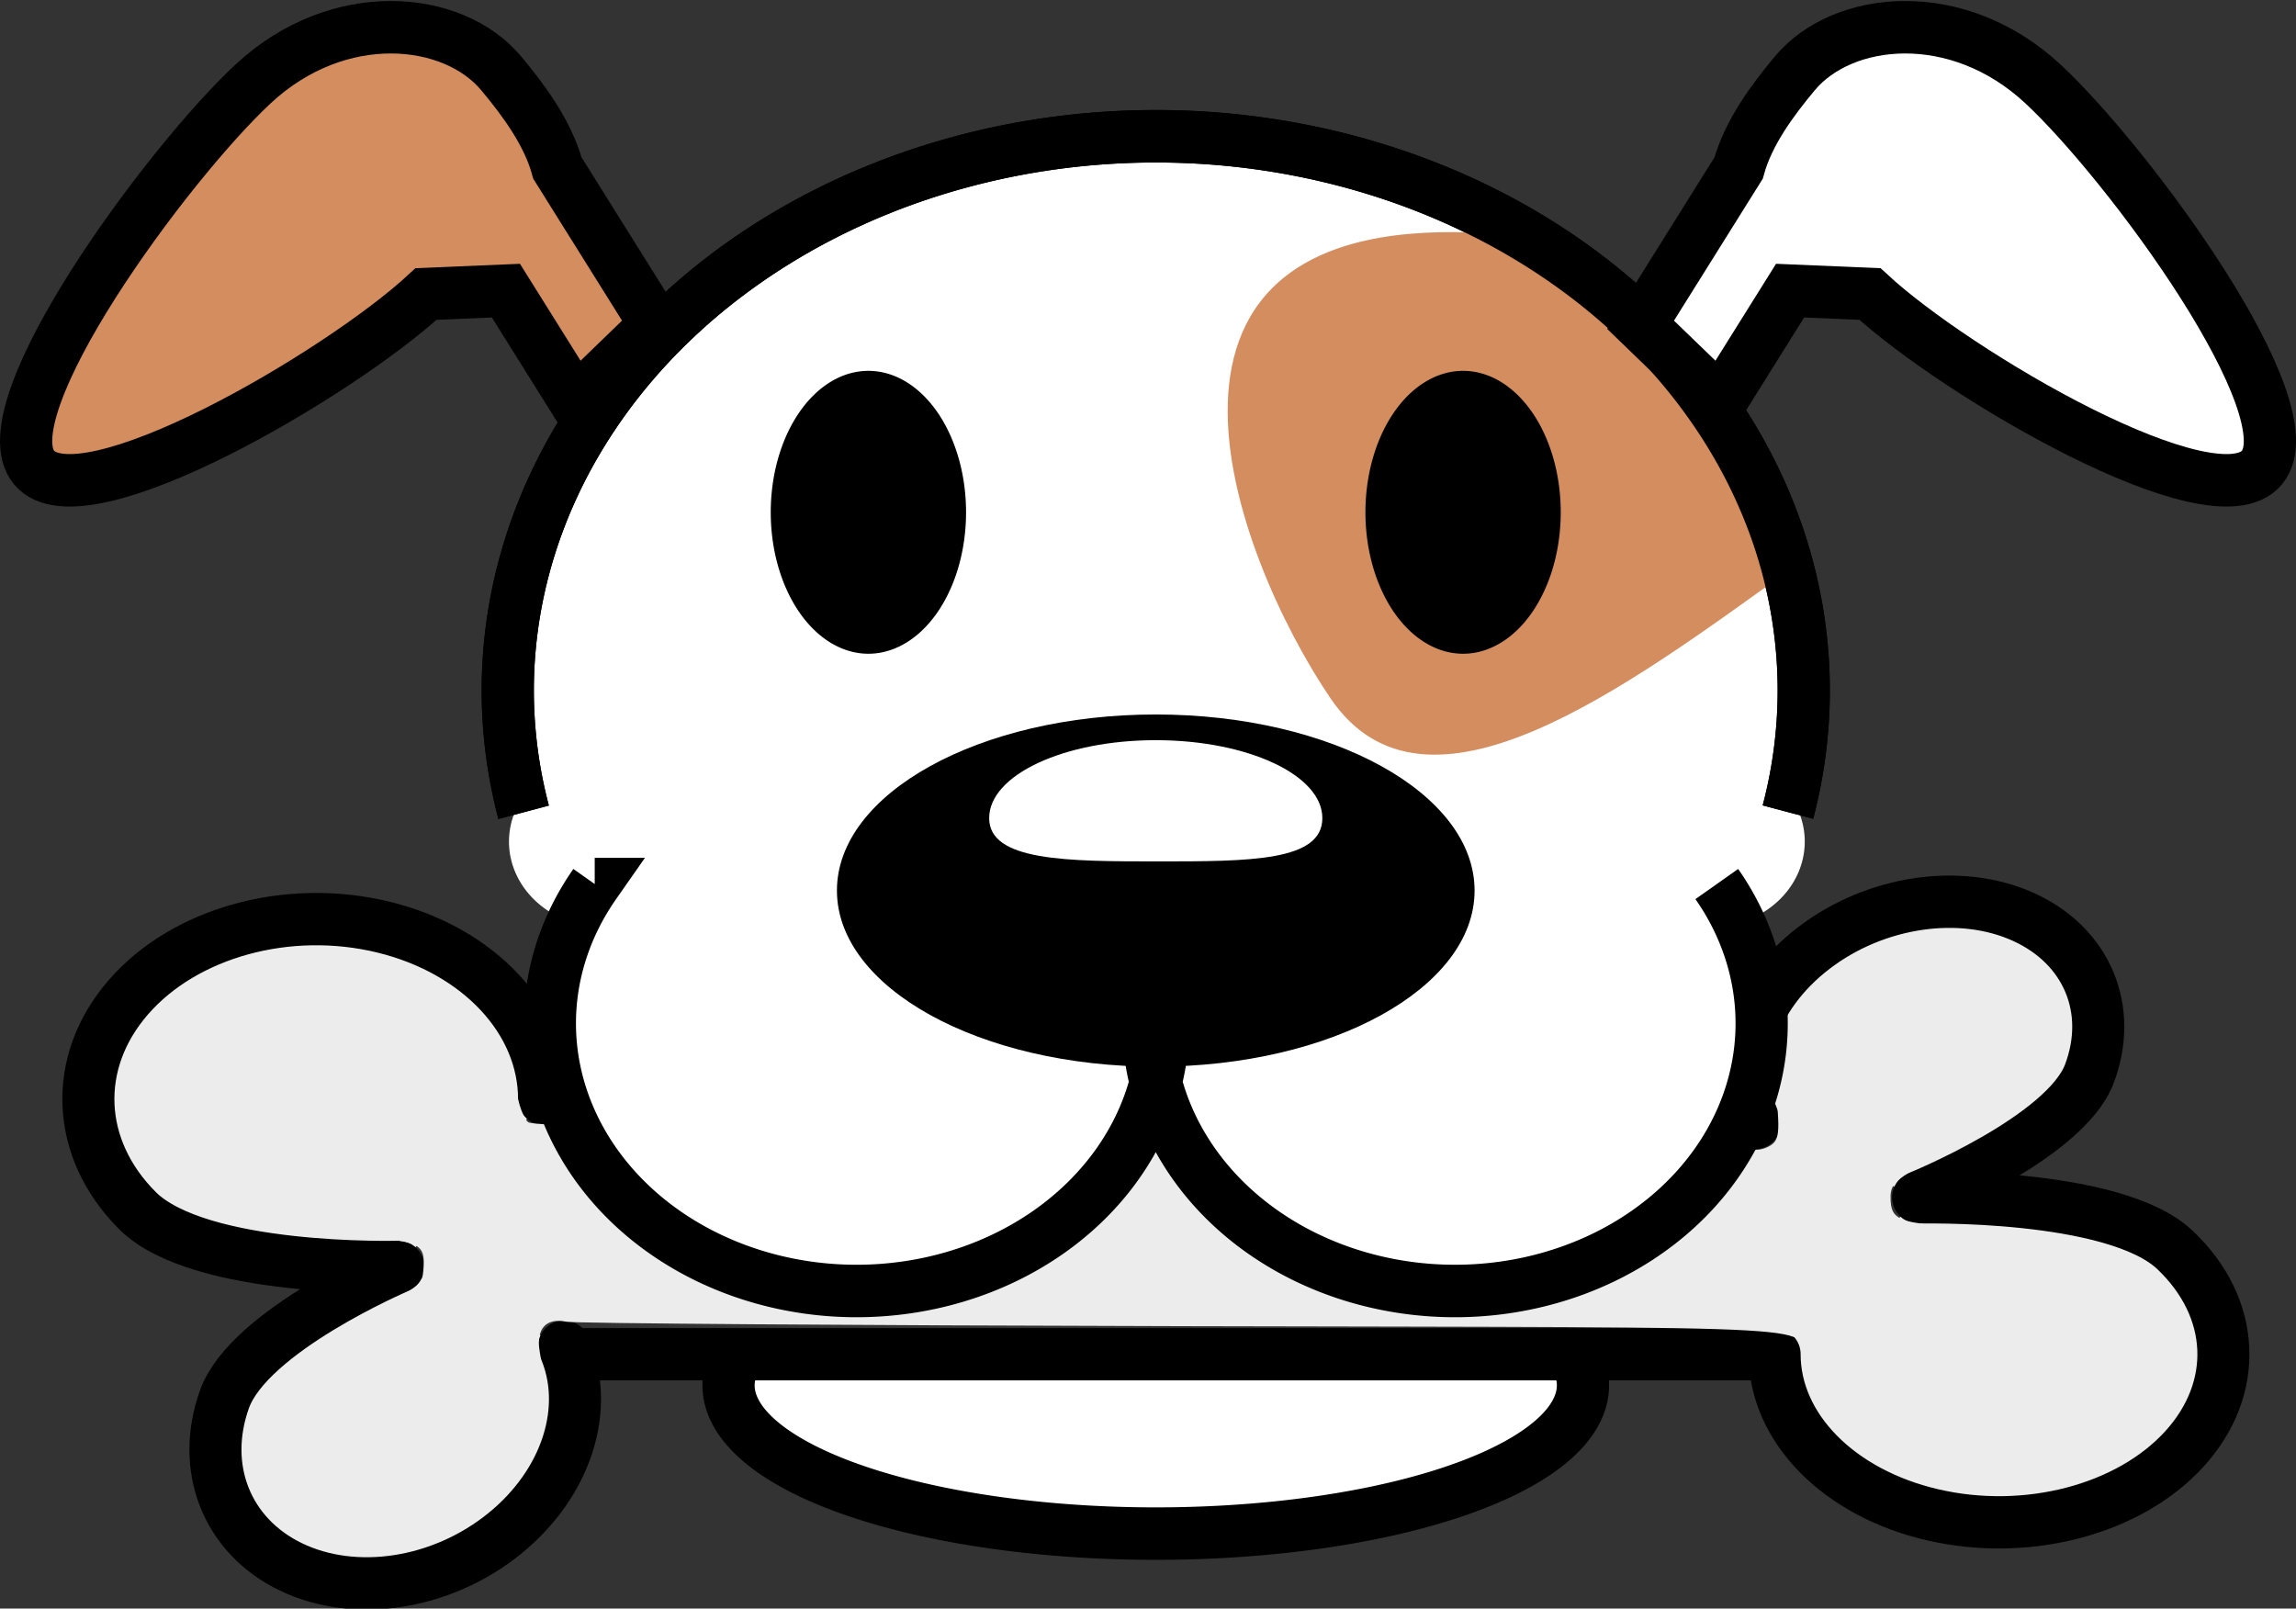 <?xml version="1.0" encoding="UTF-8" standalone="no"?>
<!-- Created with Inkscape (http://www.inkscape.org/) -->

<svg
   xmlns:osb="http://www.openswatchbook.org/uri/2009/osb"
   xmlns:dc="http://purl.org/dc/elements/1.1/"
   xmlns:cc="http://creativecommons.org/ns#"
   xmlns:rdf="http://www.w3.org/1999/02/22-rdf-syntax-ns#"
   xmlns:svg="http://www.w3.org/2000/svg"
   xmlns="http://www.w3.org/2000/svg"
   xmlns:sodipodi="http://sodipodi.sourceforge.net/DTD/sodipodi-0.dtd"
   xmlns:inkscape="http://www.inkscape.org/namespaces/inkscape"
   width="209.405mm"
   height="146.712mm"
   viewBox="0 0 209.405 146.712"
   version="1.1"
   id="svg8"
   inkscape:version="0.92.4 (5da689c313, 2019-01-14)"
   sodipodi:docname="kirstysk9s-dog-only-raw.svg"
   inkscape:export-filename="C:\Users\Trey\Pictures\kirstysk9s-light.png"
   inkscape:export-xdpi="96"
   inkscape:export-ydpi="96">
  <rect x="0" y="0" width="209.405" height="146.712" fill="#333333" stroke="none"/>
  <defs
     id="defs2">
    <linearGradient
       id="linearGradient4919"
       osb:paint="solid">
      <stop
         style="stop-color:#ffffff;stop-opacity:1;"
         offset="0"
         id="stop4917" />
    </linearGradient>
  </defs>
  <sodipodi:namedview
     id="base"
     pagecolor="#ffffff"
     bordercolor="#666666"
     borderopacity="1.0"
     inkscape:pageopacity="0.0"
     inkscape:pageshadow="2"
     inkscape:zoom="0.76095916"
     inkscape:cx="65.811804"
     inkscape:cy="246.8229"
     inkscape:document-units="mm"
     inkscape:current-layer="layer1"
     showgrid="false"
     inkscape:snap-grids="true"
     showguides="true"
     inkscape:guide-bbox="true"
     inkscape:window-width="1920"
     inkscape:window-height="1027"
     inkscape:window-x="-8"
     inkscape:window-y="-8"
     inkscape:window-maximized="1"
     fit-margin-top="0"
     fit-margin-left="0"
     fit-margin-right="0"
     fit-margin-bottom="0">
    <inkscape:grid
       type="xygrid"
       id="grid3684"
       originx="-0.297"
       originy="-63.984" />
    <sodipodi:guide
       position="-60.314,-346.655"
       orientation="1,0"
       id="guide4923"
       inkscape:locked="false" />
  </sodipodi:namedview>
  <g
     inkscape:label="Layer 1"
     inkscape:groupmode="layer"
     id="layer1"
     transform="translate(-0.297,-86.303)">
    <path
       style="fill:#008080;fill-opacity:1;fill-rule:nonzero;stroke:none;stroke-width:25.122;stroke-linecap:round;stroke-linejoin:bevel;stroke-miterlimit:4;stroke-dasharray:none;stroke-opacity:1"
       d=""
       id="path5580"
       inkscape:connector-curvature="0"
       transform="scale(0.265)" />
    <g
       id="g5856"
       transform="matrix(1,0,0,1.005,-242.906,-495.16)">
      <path
         d="m -390.392,654.949 a 8.706,7.78 0 0 1 -6.129,7.431 8.706,7.78 0 0 1 -9.758,-3.032 8.706,7.78 0 0 1 0.352,-9.226 8.706,7.78 0 0 1 9.966,-2.431"
         sodipodi:open="true"
         sodipodi:end="5.0810898"
         sodipodi:start="0"
         sodipodi:ry="7.7799249"
         sodipodi:rx="8.7061062"
         sodipodi:cy="654.94946"
         sodipodi:cx="-399.09848"
         sodipodi:type="arc"
         id="path5685"
         style="fill:#ffffff;fill-opacity:1;fill-rule:nonzero;stroke:none;stroke-width:4.747;stroke-linecap:round;stroke-linejoin:bevel;stroke-miterlimit:4;stroke-dasharray:none;stroke-opacity:1"
         transform="scale(-1,1)" />
      <path
         style="fill:#ffffff;fill-opacity:1;fill-rule:nonzero;stroke:none;stroke-width:4.747;stroke-linecap:round;stroke-linejoin:bevel;stroke-miterlimit:4;stroke-dasharray:none;stroke-opacity:1"
         id="path5687"
         sodipodi:type="arc"
         sodipodi:cx="298.32993"
         sodipodi:cy="654.94946"
         sodipodi:rx="8.7061062"
         sodipodi:ry="7.7799249"
         sodipodi:start="0"
         sodipodi:end="5.0810898"
         sodipodi:open="true"
         d="m 307.036,654.949 a 8.706,7.78 0 0 1 -6.129,7.431 8.706,7.78 0 0 1 -9.757,-3.032 8.706,7.78 0 0 1 0.352,-9.226 8.706,7.78 0 0 1 9.966,-2.431" />
      <path
         style="fill:#ffffff;fill-opacity:1;stroke:#000000;stroke-width:4.762;stroke-miterlimit:4;stroke-dasharray:none;stroke-opacity:1"
         id="path5689"
         sodipodi:type="arc"
         sodipodi:cx="348.6131"
         sodipodi:cy="641.22681"
         sodipodi:rx="59.098843"
         sodipodi:ry="50.289448"
         sodipodi:start="2.9198455"
         sodipodi:end="0.22143639"
         sodipodi:open="true"
         d="m 290.961,652.287 a 59.099,50.289 0 0 1 24.398,-52.634 59.099,50.289 0 0 1 66.492,-0.009 59.099,50.289 0 0 1 24.418,52.627" />
      <path
         style="fill:#d38d5f;fill-opacity:1;stroke:none;stroke-width:5.218;stroke-miterlimit:4;stroke-dasharray:none;stroke-opacity:1"
         d="m 392.302,608.044 c -7.394,0.096 -2.982,-8.798 -13.183,-8.286 -35.718,-2.356 -23.253,29.439 -14.576,42.175 8.678,12.736 26.921,-0.949 42.239,-11.905 -2.184,-16.891 -4.23,-3.109 -4.928,-16.174 l -9.552,-5.81 c -9.591,-8.918 9.23,-0.12 0,0 z"
         id="path5691"
         inkscape:connector-curvature="0"
         sodipodi:nodetypes="cccccccc" />
      <path
         style="fill:#000000;fill-opacity:1;stroke:none;stroke-width:3.969;stroke-miterlimit:4;stroke-dasharray:none;stroke-opacity:1"
         id="path5695"
         sodipodi:type="arc"
         sodipodi:cx="322.40436"
         sodipodi:cy="625.06335"
         sodipodi:rx="8.9067659"
         sodipodi:ry="12.836221"
         sodipodi:start="0.0014660504"
         sodipodi:end="6.2771116"
         sodipodi:open="true"
         d="m 331.311,625.082 a 8.907,12.836 0 0 1 -8.903,12.817 8.907,12.836 0 0 1 -8.91,-12.807 8.907,12.836 0 0 1 8.869,-12.866 8.907,12.836 0 0 1 8.944,12.758" />
      <path
         style="fill:#000000;fill-opacity:1;stroke:none;stroke-width:3.969;stroke-miterlimit:4;stroke-dasharray:none;stroke-opacity:1"
         id="path5697"
         sodipodi:type="arc"
         sodipodi:cx="376.64264"
         sodipodi:cy="625.06335"
         sodipodi:rx="8.9067659"
         sodipodi:ry="12.836221"
         sodipodi:start="0.0014660504"
         sodipodi:end="6.2771116"
         sodipodi:open="true"
         d="m 385.549,625.082 a 8.907,12.836 0 0 1 -8.903,12.817 8.907,12.836 0 0 1 -8.91,-12.807 8.907,12.836 0 0 1 8.869,-12.866 8.907,12.836 0 0 1 8.944,12.758" />
      <g
         id="g5701"
         transform="translate(268.606,527.391)">
        <path
           transform="scale(-1,1)"
           style="fill:none;fill-opacity:1;stroke:none;stroke-width:4.762;stroke-miterlimit:4;stroke-dasharray:none;stroke-opacity:1"
           id="path5699"
           sodipodi:type="arc"
           sodipodi:cx="-107.56614"
           sodipodi:cy="148.59756"
           sodipodi:rx="25.934404"
           sodipodi:ry="26.589315"
           sodipodi:start="6.2206327"
           sodipodi:end="3.4562755"
           sodipodi:open="true"
           d="m -81.682,146.935 a 25.934,26.589 0 0 1 -14.361,25.483 25.934,26.589 0 0 1 -28.478,-3.7 25.934,26.589 0 0 1 -7.706,-28.35" />
      </g>
      <path
         d="m 310.603,-701.334 a 38.964,13.456 0 0 1 16.086,-14.083 38.964,13.456 0 0 1 43.838,-0.002 38.964,13.456 0 0 1 16.099,14.081"
         sodipodi:open="true"
         sodipodi:end="0.22143639"
         sodipodi:start="2.9198455"
         sodipodi:ry="13.455738"
         sodipodi:rx="38.963902"
         sodipodi:cy="-704.29376"
         sodipodi:cx="348.61316"
         sodipodi:type="arc"
         id="path5703"
         style="fill:#ffffff;fill-opacity:1;stroke:#000000;stroke-width:4.762;stroke-miterlimit:4;stroke-dasharray:none;stroke-opacity:1"
         transform="scale(1,-1)" />
      <g
         transform="translate(254.883,-98.024)"
         id="g5709"
         style="fill:#ececec">
        <path
           inkscape:connector-curvature="0"
           d="M 40.26,799.494 H 150.172 M 37.942,776.335 H 147.448 M 39.759,798.799 c 2.473,5.519 0.264,12.408 -5.448,16.996 -5.712,4.588 -13.597,5.805 -19.451,3.002 -5.854,-2.803 -8.314,-8.972 -6.068,-15.219 2.246,-6.247 15.859,-12.012 15.859,-12.012 m 13.291,-15.231 c 0,-7.156 -5.93,-13.478 -14.629,-15.596 -8.699,-2.118 -18.14,0.461 -23.291,6.363 -5.15,5.902 -4.81,13.751 0.84,19.363 5.65,5.612 23.788,5.101 23.788,5.101 M 148.382,778.508 c -2.435,-5.156 -0.26,-11.592 5.365,-15.878 5.626,-4.286 13.391,-5.423 19.157,-2.805 5.766,2.618 8.188,8.382 5.976,14.218 -2.212,5.836 -15.619,11.222 -15.619,11.222 m -13.09,14.229 c 0,6.685 5.841,12.592 14.408,14.571 8.568,1.979 17.866,-0.431 22.939,-5.944 5.072,-5.514 4.737,-12.847 -0.828,-18.09 -5.565,-5.243 -23.429,-4.766 -23.429,-4.766"
           style="fill:#ececec;fill-opacity:1;fill-rule:nonzero;stroke:#000000;stroke-width:4.747;stroke-linecap:round;stroke-linejoin:miter;stroke-miterlimit:4;stroke-dasharray:none;stroke-opacity:1"
           id="path5705" />
        <path
           inkscape:connector-curvature="0"
           id="path5707"
           d="m 18.116,817.223 c -3.385,-0.907 -5.965,-3.063 -7.037,-5.883 -0.526,-1.385 -0.544,-5.248 -0.031,-6.6 1.007,-2.65 5.295,-6.054 12.189,-9.676 3.41,-1.792 3.59,-1.947 3.694,-3.18 0.211,-2.505 -0.251,-2.714 -6.697,-3.017 -8.312,-0.391 -13.366,-1.446 -16.543,-3.451 -2.829,-1.786 -5.153,-6.802 -4.696,-10.137 0.992,-7.24 8.775,-12.652 18.194,-12.652 5.502,0 10.45,1.806 13.971,5.099 2.455,2.296 3.544,4.263 4.164,7.52 0.325,1.705 0.76,2.89 1.172,3.191 0.528,0.386 11.156,0.479 55.019,0.479 53.009,0 54.369,0.018 54.586,0.701 0.357,1.124 2.149,1.693 3.412,1.084 1.151,-0.555 1.213,-1.124 0.66,-6.105 -0.219,-1.975 -0.128,-2.555 0.672,-4.305 1.763,-3.851 5.326,-6.873 9.944,-8.433 3.368,-1.138 8.582,-0.921 11.257,0.468 3.353,1.74 5.001,4.248 5.001,7.609 0,4.015 -2.914,7.023 -10.558,10.898 -5.234,2.653 -5.742,3.046 -5.742,4.439 0,2.093 0.785,2.392 6.932,2.644 6.323,0.26 12.205,1.311 15.162,2.71 3.116,1.474 5.265,4.681 5.598,8.355 0.172,1.902 0.054,2.449 -0.982,4.555 -4.767,9.683 -22.329,11.676 -30.96,3.513 -2.321,-2.195 -3.385,-4.16 -3.741,-6.907 -0.438,-3.383 5.414,-3.052 -56.497,-3.196 -30.244,-0.071 -55.576,-0.252 -56.293,-0.403 -1.822,-0.384 -2.771,0.646 -2.432,2.641 1.078,6.336 0.413,9.057 -3.142,12.857 -2.493,2.665 -5.443,4.389 -8.901,5.205 -2.922,0.689 -4.735,0.683 -7.375,-0.024 z"
           style="fill:#ececec;fill-opacity:1;fill-rule:nonzero;stroke:none;stroke-width:6.647;stroke-linecap:round;stroke-linejoin:bevel;stroke-miterlimit:4;stroke-dasharray:none;stroke-opacity:1" />
      </g>
      <path
         id="path5711"
         style="fill:#ffffff;fill-opacity:1;stroke:#000000;stroke-width:4.762;stroke-miterlimit:4;stroke-dasharray:none;stroke-opacity:1"
         d="m 399.783,658.799 a 27.972,24.287 0 0 1 -3.527,29.305 27.972,24.287 0 0 1 -33.485,4.785 27.972,24.287 0 0 1 -14.157,-26.778 m -51.17,-7.312 a 27.972,24.287 0 0 0 3.527,29.305 27.972,24.287 0 0 0 33.485,4.785 27.972,24.287 0 0 0 14.157,-26.778"
         inkscape:connector-curvature="0" />
      <path
         d="m 290.961,652.287 a 59.099,50.289 0 0 1 24.398,-52.634 59.099,50.289 0 0 1 66.492,-0.009 59.099,50.289 0 0 1 24.418,52.627"
         sodipodi:open="true"
         sodipodi:end="0.22143639"
         sodipodi:start="2.9198455"
         sodipodi:ry="50.289448"
         sodipodi:rx="59.098843"
         sodipodi:cy="641.22681"
         sodipodi:cx="348.6131"
         sodipodi:type="arc"
         id="path5713"
         style="fill:none;fill-opacity:1;stroke:#000000;stroke-width:4.762;stroke-miterlimit:4;stroke-dasharray:none;stroke-opacity:1" />
      <path
         style="fill:#ffffff;fill-opacity:1;fill-rule:nonzero;stroke:none;stroke-width:10.763;stroke-linecap:round;stroke-linejoin:bevel;stroke-miterlimit:4;stroke-dasharray:none;stroke-opacity:1"
         d="m 311.99,663.919 c -4.348,-0.868 -8.084,-1.601 -8.302,-1.629 -0.218,-0.028 0.079,-1.198 0.659,-2.601 1.343,-3.246 1.343,-6.35 0.001,-8.56 -0.58,-0.955 -1.054,-1.918 -1.054,-2.14 0,-0.222 5.331,-0.404 11.847,-0.404 h 11.847 l -1.537,3.14 c -1.761,3.596 -2.784,8.834 -2.317,11.858 0.307,1.99 0.25,2.069 -1.459,1.994 -0.978,-0.043 -5.336,-0.788 -9.684,-1.656 z"
         id="path5715"
         inkscape:connector-curvature="0" />
      <path
         style="fill:#ffffff;fill-opacity:1;fill-rule:nonzero;stroke:none;stroke-width:9.384;stroke-linecap:round;stroke-linejoin:bevel;stroke-miterlimit:4;stroke-dasharray:none;stroke-opacity:1"
         d="m 376.279,661.087 c 0.142,-3.152 -0.029,-3.951 -1.561,-7.281 l -1.721,-3.74 h 11.291 11.291 l -1.254,1.862 c -1.502,2.23 -1.555,3.733 -0.251,6.99 0.539,1.347 0.922,2.494 0.849,2.549 -0.072,0.055 -3.78,0.669 -8.24,1.365 -4.459,0.696 -8.661,1.384 -9.337,1.53 -1.219,0.264 -1.227,0.238 -1.068,-3.275 z"
         id="path5717"
         inkscape:connector-curvature="0" />
      <g
         transform="translate(-1.7028319e-5)"
         id="g5833">
        <ellipse
           ry="15.98"
           rx="29.078"
           cy="659.391"
           cx="348.613"
           id="ellipse5719"
           style="fill:#000000;stroke-width:0.265" />
        <path
           sodipodi:nodetypes="sssss"
           inkscape:connector-curvature="0"
           id="path5721"
           d="m 363.807,652.816 c 0,3.906 -6.541,3.929 -14.932,3.929 -8.391,0 -15.456,-0.023 -15.456,-3.929 0,-3.906 6.803,-7.073 15.194,-7.073 8.391,0 15.194,3.167 15.194,7.073 z"
           style="fill:#ffffff;stroke-width:0.127" />
      </g>
      <path
         id="path4509-2"
         d="m 416.934,581.042 c -4.138,0.009 -7.847,1.575 -10.039,4.189 -2.083,2.485 -4.251,5.415 -5.12,8.583 l -8.944,14.229 7.286,7.006 6.35,-10.102 7.286,0.306 c 7.821,7.209 31.402,20.996 35.755,15.741 4.354,-5.255 -12.164,-27.569 -19.969,-34.798 -3.902,-3.614 -8.468,-5.163 -12.606,-5.154 z"
         style="fill:#ffffff;fill-opacity:1;stroke:#000000;stroke-width:4.762;stroke-miterlimit:4;stroke-dasharray:none;stroke-opacity:1"
         inkscape:connector-curvature="0" />
      <path
         inkscape:connector-curvature="0"
         style="fill:#d38d5f;fill-opacity:1;stroke:#000000;stroke-width:4.762;stroke-miterlimit:4;stroke-dasharray:none;stroke-opacity:1"
         d="m 278.879,581.042 c 4.138,0.009 7.847,1.575 10.039,4.189 2.083,2.485 4.251,5.415 5.12,8.583 l 8.944,14.229 -7.286,7.006 -6.35,-10.102 -7.286,0.306 c -7.821,7.209 -31.402,20.996 -35.755,15.741 -4.354,-5.255 12.164,-27.569 19.969,-34.798 3.902,-3.614 8.468,-5.163 12.606,-5.154 z"
         id="path5829" />
    </g>
  </g>
</svg>
